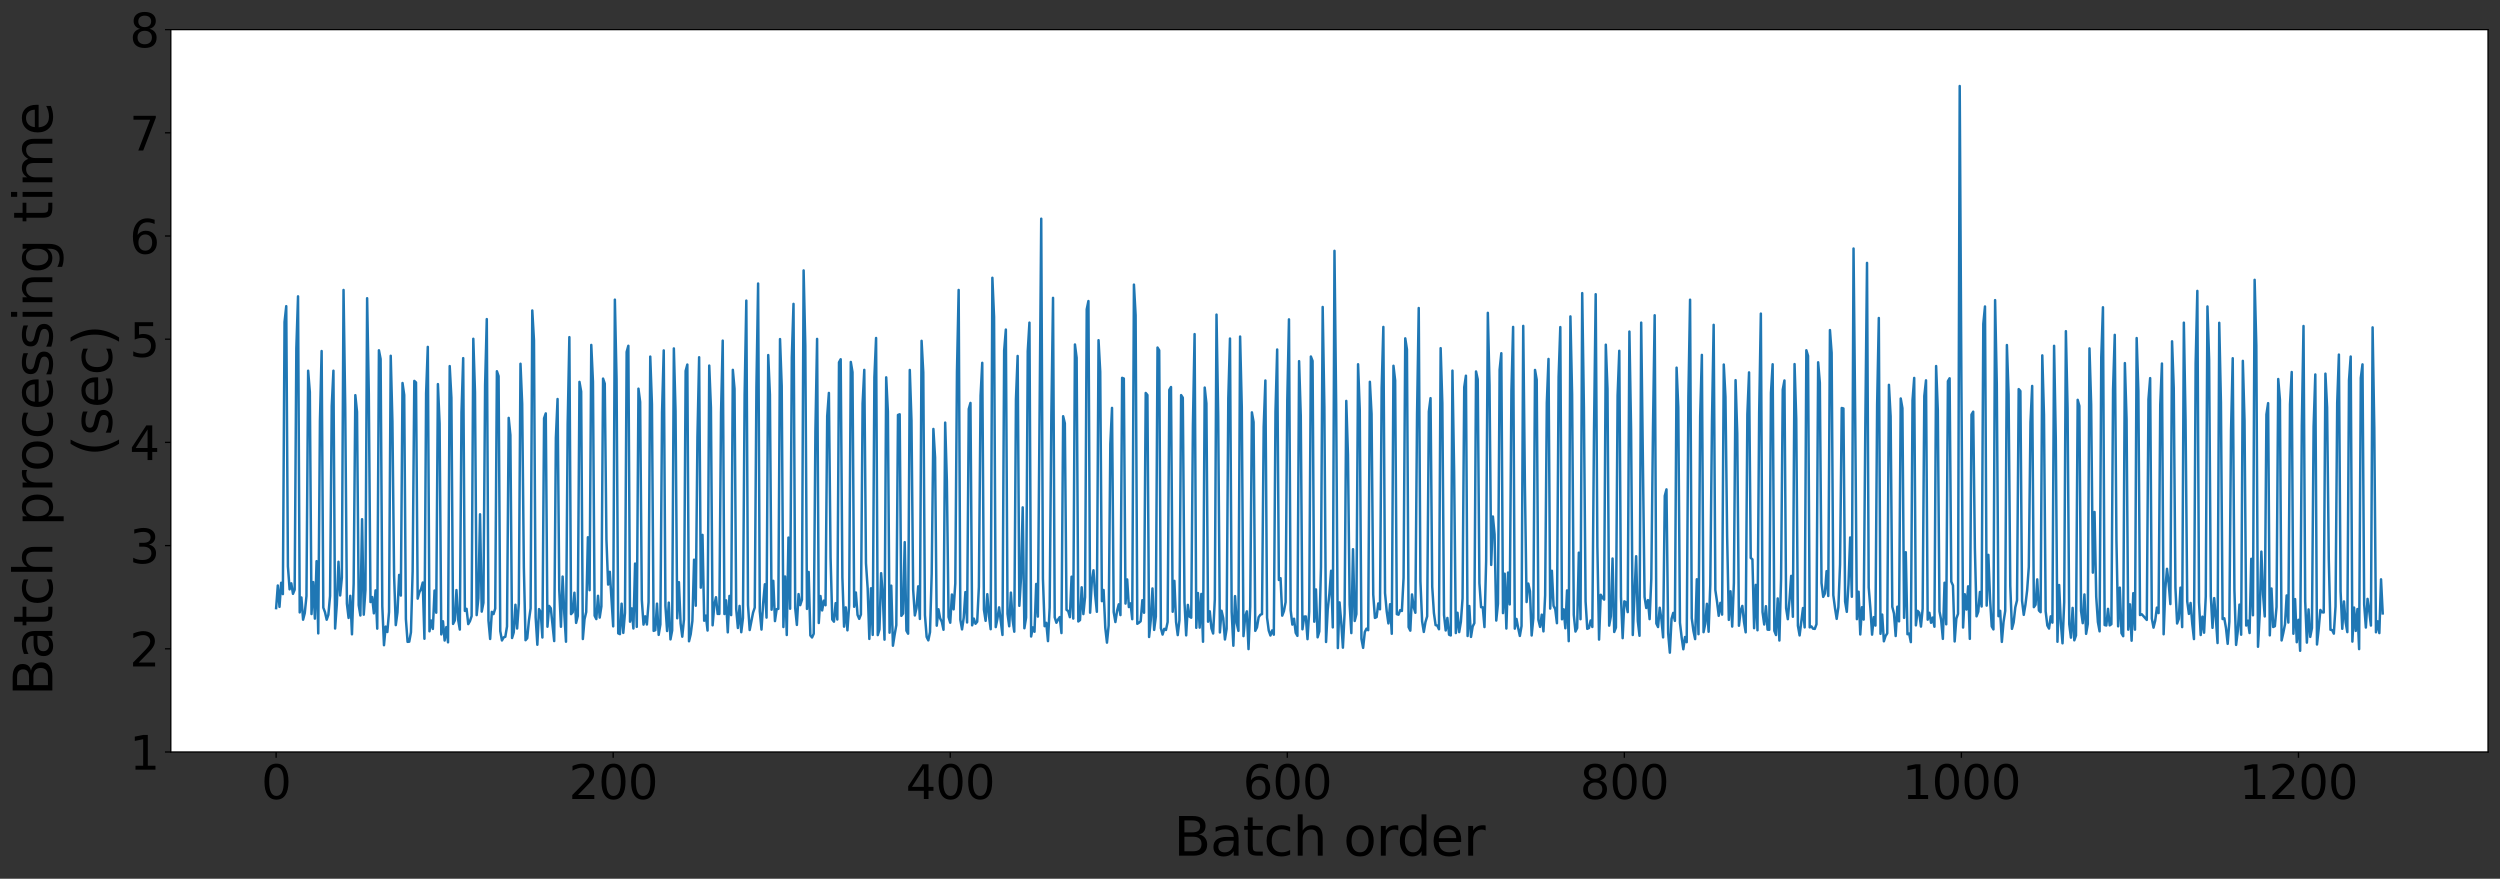 <?xml version="1.0" encoding="utf-8" standalone="no"?>
<!DOCTYPE svg PUBLIC "-//W3C//DTD SVG 1.1//EN"
  "http://www.w3.org/Graphics/SVG/1.1/DTD/svg11.dtd">
<svg height="528.987pt" version="1.1" viewBox="0 0 1505.018 528.987" width="1505.018pt" xmlns="http://www.w3.org/2000/svg" xmlns:xlink="http://www.w3.org/1999/xlink">
 <rect x="0" y="0" width="1505.018" height="528.987" fill="#333333" stroke="none"/>
 <defs>
  <style type="text/css">*{stroke-linecap:butt;stroke-linejoin:round;}</style>
 </defs>
 <g id="figure_1">
  <g id="patch_1">
   <path d="M -0 528.987 
L 1505.018 528.987 
L 1505.018 0 
L -0 0 
z
" style="fill:none;"/>
  </g>
  <g id="axes_1">
   <g id="patch_2">
    <path d="M 102.818 452.718 
L 1497.818 452.718 
L 1497.818 17.838 
L 102.818 17.838 
z
" style="fill:#ffffff;"/>
   </g>
   <g id="matplotlib.axis_1">
    <g id="xtick_1">
     <g id="line2d_1">
      <defs>
       <path d="M 0 0 
L 0 3.5 
" id="mc33b48ecbc" style="stroke:#000000;stroke-width:0.8;"/>
      </defs>
      <g>
       <use style="stroke:#000000;stroke-width:0.8;" x="166.227" xlink:href="#mc33b48ecbc" y="452.718"/>
      </g>
     </g>
     <g id="text_1">
      <!-- 0 -->
      <g transform="translate(157.32 480.993)scale(0.28 -0.28)">
       <defs>
        <path d="M 2034 4250 
Q 1547 4250 1301 3770 
Q 1056 3291 1056 2328 
Q 1056 1369 1301 889 
Q 1547 409 2034 409 
Q 2525 409 2770 889 
Q 3016 1369 3016 2328 
Q 3016 3291 2770 3770 
Q 2525 4250 2034 4250 
z
M 2034 4750 
Q 2819 4750 3233 4129 
Q 3647 3509 3647 2328 
Q 3647 1150 3233 529 
Q 2819 -91 2034 -91 
Q 1250 -91 836 529 
Q 422 1150 422 2328 
Q 422 3509 836 4129 
Q 1250 4750 2034 4750 
z
" id="DejaVuSans-30" transform="scale(0.016)"/>
       </defs>
       <use xlink:href="#DejaVuSans-30"/>
      </g>
     </g>
    </g>
    <g id="xtick_2">
     <g id="line2d_2">
      <g>
       <use style="stroke:#000000;stroke-width:0.8;" x="369.136" xlink:href="#mc33b48ecbc" y="452.718"/>
      </g>
     </g>
     <g id="text_2">
      <!-- 200 -->
      <g transform="translate(342.414 480.993)scale(0.28 -0.28)">
       <defs>
        <path d="M 1228 531 
L 3431 531 
L 3431 0 
L 469 0 
L 469 531 
Q 828 903 1448 1529 
Q 2069 2156 2228 2338 
Q 2531 2678 2651 2914 
Q 2772 3150 2772 3378 
Q 2772 3750 2511 3984 
Q 2250 4219 1831 4219 
Q 1534 4219 1204 4116 
Q 875 4013 500 3803 
L 500 4441 
Q 881 4594 1212 4672 
Q 1544 4750 1819 4750 
Q 2544 4750 2975 4387 
Q 3406 4025 3406 3419 
Q 3406 3131 3298 2873 
Q 3191 2616 2906 2266 
Q 2828 2175 2409 1742 
Q 1991 1309 1228 531 
z
" id="DejaVuSans-32" transform="scale(0.016)"/>
       </defs>
       <use xlink:href="#DejaVuSans-32"/>
       <use x="63.623" xlink:href="#DejaVuSans-30"/>
       <use x="127.246" xlink:href="#DejaVuSans-30"/>
      </g>
     </g>
    </g>
    <g id="xtick_3">
     <g id="line2d_3">
      <g>
       <use style="stroke:#000000;stroke-width:0.8;" x="572.045" xlink:href="#mc33b48ecbc" y="452.718"/>
      </g>
     </g>
     <g id="text_3">
      <!-- 400 -->
      <g transform="translate(545.323 480.993)scale(0.28 -0.28)">
       <defs>
        <path d="M 2419 4116 
L 825 1625 
L 2419 1625 
L 2419 4116 
z
M 2253 4666 
L 3047 4666 
L 3047 1625 
L 3713 1625 
L 3713 1100 
L 3047 1100 
L 3047 0 
L 2419 0 
L 2419 1100 
L 313 1100 
L 313 1709 
L 2253 4666 
z
" id="DejaVuSans-34" transform="scale(0.016)"/>
       </defs>
       <use xlink:href="#DejaVuSans-34"/>
       <use x="63.623" xlink:href="#DejaVuSans-30"/>
       <use x="127.246" xlink:href="#DejaVuSans-30"/>
      </g>
     </g>
    </g>
    <g id="xtick_4">
     <g id="line2d_4">
      <g>
       <use style="stroke:#000000;stroke-width:0.8;" x="774.954" xlink:href="#mc33b48ecbc" y="452.718"/>
      </g>
     </g>
     <g id="text_4">
      <!-- 600 -->
      <g transform="translate(748.232 480.993)scale(0.28 -0.28)">
       <defs>
        <path d="M 2113 2584 
Q 1688 2584 1439 2293 
Q 1191 2003 1191 1497 
Q 1191 994 1439 701 
Q 1688 409 2113 409 
Q 2538 409 2786 701 
Q 3034 994 3034 1497 
Q 3034 2003 2786 2293 
Q 2538 2584 2113 2584 
z
M 3366 4563 
L 3366 3988 
Q 3128 4100 2886 4159 
Q 2644 4219 2406 4219 
Q 1781 4219 1451 3797 
Q 1122 3375 1075 2522 
Q 1259 2794 1537 2939 
Q 1816 3084 2150 3084 
Q 2853 3084 3261 2657 
Q 3669 2231 3669 1497 
Q 3669 778 3244 343 
Q 2819 -91 2113 -91 
Q 1303 -91 875 529 
Q 447 1150 447 2328 
Q 447 3434 972 4092 
Q 1497 4750 2381 4750 
Q 2619 4750 2861 4703 
Q 3103 4656 3366 4563 
z
" id="DejaVuSans-36" transform="scale(0.016)"/>
       </defs>
       <use xlink:href="#DejaVuSans-36"/>
       <use x="63.623" xlink:href="#DejaVuSans-30"/>
       <use x="127.246" xlink:href="#DejaVuSans-30"/>
      </g>
     </g>
    </g>
    <g id="xtick_5">
     <g id="line2d_5">
      <g>
       <use style="stroke:#000000;stroke-width:0.8;" x="977.863" xlink:href="#mc33b48ecbc" y="452.718"/>
      </g>
     </g>
     <g id="text_5">
      <!-- 800 -->
      <g transform="translate(951.141 480.993)scale(0.28 -0.28)">
       <defs>
        <path d="M 2034 2216 
Q 1584 2216 1326 1975 
Q 1069 1734 1069 1313 
Q 1069 891 1326 650 
Q 1584 409 2034 409 
Q 2484 409 2743 651 
Q 3003 894 3003 1313 
Q 3003 1734 2745 1975 
Q 2488 2216 2034 2216 
z
M 1403 2484 
Q 997 2584 770 2862 
Q 544 3141 544 3541 
Q 544 4100 942 4425 
Q 1341 4750 2034 4750 
Q 2731 4750 3128 4425 
Q 3525 4100 3525 3541 
Q 3525 3141 3298 2862 
Q 3072 2584 2669 2484 
Q 3125 2378 3379 2068 
Q 3634 1759 3634 1313 
Q 3634 634 3220 271 
Q 2806 -91 2034 -91 
Q 1263 -91 848 271 
Q 434 634 434 1313 
Q 434 1759 690 2068 
Q 947 2378 1403 2484 
z
M 1172 3481 
Q 1172 3119 1398 2916 
Q 1625 2713 2034 2713 
Q 2441 2713 2670 2916 
Q 2900 3119 2900 3481 
Q 2900 3844 2670 4047 
Q 2441 4250 2034 4250 
Q 1625 4250 1398 4047 
Q 1172 3844 1172 3481 
z
" id="DejaVuSans-38" transform="scale(0.016)"/>
       </defs>
       <use xlink:href="#DejaVuSans-38"/>
       <use x="63.623" xlink:href="#DejaVuSans-30"/>
       <use x="127.246" xlink:href="#DejaVuSans-30"/>
      </g>
     </g>
    </g>
    <g id="xtick_6">
     <g id="line2d_6">
      <g>
       <use style="stroke:#000000;stroke-width:0.8;" x="1180.773" xlink:href="#mc33b48ecbc" y="452.718"/>
      </g>
     </g>
     <g id="text_6">
      <!-- 1000 -->
      <g transform="translate(1145.143 480.993)scale(0.28 -0.28)">
       <defs>
        <path d="M 794 531 
L 1825 531 
L 1825 4091 
L 703 3866 
L 703 4441 
L 1819 4666 
L 2450 4666 
L 2450 531 
L 3481 531 
L 3481 0 
L 794 0 
L 794 531 
z
" id="DejaVuSans-31" transform="scale(0.016)"/>
       </defs>
       <use xlink:href="#DejaVuSans-31"/>
       <use x="63.623" xlink:href="#DejaVuSans-30"/>
       <use x="127.246" xlink:href="#DejaVuSans-30"/>
       <use x="190.869" xlink:href="#DejaVuSans-30"/>
      </g>
     </g>
    </g>
    <g id="xtick_7">
     <g id="line2d_7">
      <g>
       <use style="stroke:#000000;stroke-width:0.8;" x="1383.682" xlink:href="#mc33b48ecbc" y="452.718"/>
      </g>
     </g>
     <g id="text_7">
      <!-- 1200 -->
      <g transform="translate(1348.052 480.993)scale(0.28 -0.28)">
       <use xlink:href="#DejaVuSans-31"/>
       <use x="63.623" xlink:href="#DejaVuSans-32"/>
       <use x="127.246" xlink:href="#DejaVuSans-30"/>
       <use x="190.869" xlink:href="#DejaVuSans-30"/>
      </g>
     </g>
    </g>
    <g id="text_8">
     <!-- Batch order -->
     <g transform="translate(706.573 515.132)scale(0.32 -0.32)">
      <defs>
       <path d="M 1259 2228 
L 1259 519 
L 2272 519 
Q 2781 519 3026 730 
Q 3272 941 3272 1375 
Q 3272 1813 3026 2020 
Q 2781 2228 2272 2228 
L 1259 2228 
z
M 1259 4147 
L 1259 2741 
L 2194 2741 
Q 2656 2741 2882 2914 
Q 3109 3088 3109 3444 
Q 3109 3797 2882 3972 
Q 2656 4147 2194 4147 
L 1259 4147 
z
M 628 4666 
L 2241 4666 
Q 2963 4666 3353 4366 
Q 3744 4066 3744 3513 
Q 3744 3084 3544 2831 
Q 3344 2578 2956 2516 
Q 3422 2416 3680 2098 
Q 3938 1781 3938 1306 
Q 3938 681 3513 340 
Q 3088 0 2303 0 
L 628 0 
L 628 4666 
z
" id="DejaVuSans-42" transform="scale(0.016)"/>
       <path d="M 2194 1759 
Q 1497 1759 1228 1600 
Q 959 1441 959 1056 
Q 959 750 1161 570 
Q 1363 391 1709 391 
Q 2188 391 2477 730 
Q 2766 1069 2766 1631 
L 2766 1759 
L 2194 1759 
z
M 3341 1997 
L 3341 0 
L 2766 0 
L 2766 531 
Q 2569 213 2275 61 
Q 1981 -91 1556 -91 
Q 1019 -91 701 211 
Q 384 513 384 1019 
Q 384 1609 779 1909 
Q 1175 2209 1959 2209 
L 2766 2209 
L 2766 2266 
Q 2766 2663 2505 2880 
Q 2244 3097 1772 3097 
Q 1472 3097 1187 3025 
Q 903 2953 641 2809 
L 641 3341 
Q 956 3463 1253 3523 
Q 1550 3584 1831 3584 
Q 2591 3584 2966 3190 
Q 3341 2797 3341 1997 
z
" id="DejaVuSans-61" transform="scale(0.016)"/>
       <path d="M 1172 4494 
L 1172 3500 
L 2356 3500 
L 2356 3053 
L 1172 3053 
L 1172 1153 
Q 1172 725 1289 603 
Q 1406 481 1766 481 
L 2356 481 
L 2356 0 
L 1766 0 
Q 1100 0 847 248 
Q 594 497 594 1153 
L 594 3053 
L 172 3053 
L 172 3500 
L 594 3500 
L 594 4494 
L 1172 4494 
z
" id="DejaVuSans-74" transform="scale(0.016)"/>
       <path d="M 3122 3366 
L 3122 2828 
Q 2878 2963 2633 3030 
Q 2388 3097 2138 3097 
Q 1578 3097 1268 2742 
Q 959 2388 959 1747 
Q 959 1106 1268 751 
Q 1578 397 2138 397 
Q 2388 397 2633 464 
Q 2878 531 3122 666 
L 3122 134 
Q 2881 22 2623 -34 
Q 2366 -91 2075 -91 
Q 1284 -91 818 406 
Q 353 903 353 1747 
Q 353 2603 823 3093 
Q 1294 3584 2113 3584 
Q 2378 3584 2631 3529 
Q 2884 3475 3122 3366 
z
" id="DejaVuSans-63" transform="scale(0.016)"/>
       <path d="M 3513 2113 
L 3513 0 
L 2938 0 
L 2938 2094 
Q 2938 2591 2744 2837 
Q 2550 3084 2163 3084 
Q 1697 3084 1428 2787 
Q 1159 2491 1159 1978 
L 1159 0 
L 581 0 
L 581 4863 
L 1159 4863 
L 1159 2956 
Q 1366 3272 1645 3428 
Q 1925 3584 2291 3584 
Q 2894 3584 3203 3211 
Q 3513 2838 3513 2113 
z
" id="DejaVuSans-68" transform="scale(0.016)"/>
       <path id="DejaVuSans-20" transform="scale(0.016)"/>
       <path d="M 1959 3097 
Q 1497 3097 1228 2736 
Q 959 2375 959 1747 
Q 959 1119 1226 758 
Q 1494 397 1959 397 
Q 2419 397 2687 759 
Q 2956 1122 2956 1747 
Q 2956 2369 2687 2733 
Q 2419 3097 1959 3097 
z
M 1959 3584 
Q 2709 3584 3137 3096 
Q 3566 2609 3566 1747 
Q 3566 888 3137 398 
Q 2709 -91 1959 -91 
Q 1206 -91 779 398 
Q 353 888 353 1747 
Q 353 2609 779 3096 
Q 1206 3584 1959 3584 
z
" id="DejaVuSans-6f" transform="scale(0.016)"/>
       <path d="M 2631 2963 
Q 2534 3019 2420 3045 
Q 2306 3072 2169 3072 
Q 1681 3072 1420 2755 
Q 1159 2438 1159 1844 
L 1159 0 
L 581 0 
L 581 3500 
L 1159 3500 
L 1159 2956 
Q 1341 3275 1631 3429 
Q 1922 3584 2338 3584 
Q 2397 3584 2469 3576 
Q 2541 3569 2628 3553 
L 2631 2963 
z
" id="DejaVuSans-72" transform="scale(0.016)"/>
       <path d="M 2906 2969 
L 2906 4863 
L 3481 4863 
L 3481 0 
L 2906 0 
L 2906 525 
Q 2725 213 2448 61 
Q 2172 -91 1784 -91 
Q 1150 -91 751 415 
Q 353 922 353 1747 
Q 353 2572 751 3078 
Q 1150 3584 1784 3584 
Q 2172 3584 2448 3432 
Q 2725 3281 2906 2969 
z
M 947 1747 
Q 947 1113 1208 752 
Q 1469 391 1925 391 
Q 2381 391 2643 752 
Q 2906 1113 2906 1747 
Q 2906 2381 2643 2742 
Q 2381 3103 1925 3103 
Q 1469 3103 1208 2742 
Q 947 2381 947 1747 
z
" id="DejaVuSans-64" transform="scale(0.016)"/>
       <path d="M 3597 1894 
L 3597 1613 
L 953 1613 
Q 991 1019 1311 708 
Q 1631 397 2203 397 
Q 2534 397 2845 478 
Q 3156 559 3463 722 
L 3463 178 
Q 3153 47 2828 -22 
Q 2503 -91 2169 -91 
Q 1331 -91 842 396 
Q 353 884 353 1716 
Q 353 2575 817 3079 
Q 1281 3584 2069 3584 
Q 2775 3584 3186 3129 
Q 3597 2675 3597 1894 
z
M 3022 2063 
Q 3016 2534 2758 2815 
Q 2500 3097 2075 3097 
Q 1594 3097 1305 2825 
Q 1016 2553 972 2059 
L 3022 2063 
z
" id="DejaVuSans-65" transform="scale(0.016)"/>
      </defs>
      <use xlink:href="#DejaVuSans-42"/>
      <use x="68.604" xlink:href="#DejaVuSans-61"/>
      <use x="129.883" xlink:href="#DejaVuSans-74"/>
      <use x="169.092" xlink:href="#DejaVuSans-63"/>
      <use x="224.072" xlink:href="#DejaVuSans-68"/>
      <use x="287.451" xlink:href="#DejaVuSans-20"/>
      <use x="319.238" xlink:href="#DejaVuSans-6f"/>
      <use x="380.42" xlink:href="#DejaVuSans-72"/>
      <use x="419.783" xlink:href="#DejaVuSans-64"/>
      <use x="483.26" xlink:href="#DejaVuSans-65"/>
      <use x="544.783" xlink:href="#DejaVuSans-72"/>
     </g>
    </g>
   </g>
   <g id="matplotlib.axis_2">
    <g id="ytick_1">
     <g id="line2d_8">
      <defs>
       <path d="M 0 0 
L -3.5 0 
" id="me5a1f3af57" style="stroke:#000000;stroke-width:0.8;"/>
      </defs>
      <g>
       <use style="stroke:#000000;stroke-width:0.8;" x="102.818" xlink:href="#me5a1f3af57" y="452.718"/>
      </g>
     </g>
     <g id="text_9">
      <!-- 1 -->
      <g transform="translate(78.003 463.356)scale(0.28 -0.28)">
       <use xlink:href="#DejaVuSans-31"/>
      </g>
     </g>
    </g>
    <g id="ytick_2">
     <g id="line2d_9">
      <g>
       <use style="stroke:#000000;stroke-width:0.8;" x="102.818" xlink:href="#me5a1f3af57" y="390.592"/>
      </g>
     </g>
     <g id="text_10">
      <!-- 2 -->
      <g transform="translate(78.003 401.23)scale(0.28 -0.28)">
       <use xlink:href="#DejaVuSans-32"/>
      </g>
     </g>
    </g>
    <g id="ytick_3">
     <g id="line2d_10">
      <g>
       <use style="stroke:#000000;stroke-width:0.8;" x="102.818" xlink:href="#me5a1f3af57" y="328.466"/>
      </g>
     </g>
     <g id="text_11">
      <!-- 3 -->
      <g transform="translate(78.003 339.104)scale(0.28 -0.28)">
       <defs>
        <path d="M 2597 2516 
Q 3050 2419 3304 2112 
Q 3559 1806 3559 1356 
Q 3559 666 3084 287 
Q 2609 -91 1734 -91 
Q 1441 -91 1130 -33 
Q 819 25 488 141 
L 488 750 
Q 750 597 1062 519 
Q 1375 441 1716 441 
Q 2309 441 2620 675 
Q 2931 909 2931 1356 
Q 2931 1769 2642 2001 
Q 2353 2234 1838 2234 
L 1294 2234 
L 1294 2753 
L 1863 2753 
Q 2328 2753 2575 2939 
Q 2822 3125 2822 3475 
Q 2822 3834 2567 4026 
Q 2313 4219 1838 4219 
Q 1578 4219 1281 4162 
Q 984 4106 628 3988 
L 628 4550 
Q 988 4650 1302 4700 
Q 1616 4750 1894 4750 
Q 2613 4750 3031 4423 
Q 3450 4097 3450 3541 
Q 3450 3153 3228 2886 
Q 3006 2619 2597 2516 
z
" id="DejaVuSans-33" transform="scale(0.016)"/>
       </defs>
       <use xlink:href="#DejaVuSans-33"/>
      </g>
     </g>
    </g>
    <g id="ytick_4">
     <g id="line2d_11">
      <g>
       <use style="stroke:#000000;stroke-width:0.8;" x="102.818" xlink:href="#me5a1f3af57" y="266.341"/>
      </g>
     </g>
     <g id="text_12">
      <!-- 4 -->
      <g transform="translate(78.003 276.978)scale(0.28 -0.28)">
       <use xlink:href="#DejaVuSans-34"/>
      </g>
     </g>
    </g>
    <g id="ytick_5">
     <g id="line2d_12">
      <g>
       <use style="stroke:#000000;stroke-width:0.8;" x="102.818" xlink:href="#me5a1f3af57" y="204.215"/>
      </g>
     </g>
     <g id="text_13">
      <!-- 5 -->
      <g transform="translate(78.003 214.853)scale(0.28 -0.28)">
       <defs>
        <path d="M 691 4666 
L 3169 4666 
L 3169 4134 
L 1269 4134 
L 1269 2991 
Q 1406 3038 1543 3061 
Q 1681 3084 1819 3084 
Q 2600 3084 3056 2656 
Q 3513 2228 3513 1497 
Q 3513 744 3044 326 
Q 2575 -91 1722 -91 
Q 1428 -91 1123 -41 
Q 819 9 494 109 
L 494 744 
Q 775 591 1075 516 
Q 1375 441 1709 441 
Q 2250 441 2565 725 
Q 2881 1009 2881 1497 
Q 2881 1984 2565 2268 
Q 2250 2553 1709 2553 
Q 1456 2553 1204 2497 
Q 953 2441 691 2322 
L 691 4666 
z
" id="DejaVuSans-35" transform="scale(0.016)"/>
       </defs>
       <use xlink:href="#DejaVuSans-35"/>
      </g>
     </g>
    </g>
    <g id="ytick_6">
     <g id="line2d_13">
      <g>
       <use style="stroke:#000000;stroke-width:0.8;" x="102.818" xlink:href="#me5a1f3af57" y="142.089"/>
      </g>
     </g>
     <g id="text_14">
      <!-- 6 -->
      <g transform="translate(78.003 152.727)scale(0.28 -0.28)">
       <use xlink:href="#DejaVuSans-36"/>
      </g>
     </g>
    </g>
    <g id="ytick_7">
     <g id="line2d_14">
      <g>
       <use style="stroke:#000000;stroke-width:0.8;" x="102.818" xlink:href="#me5a1f3af57" y="79.964"/>
      </g>
     </g>
     <g id="text_15">
      <!-- 7 -->
      <g transform="translate(78.003 90.601)scale(0.28 -0.28)">
       <defs>
        <path d="M 525 4666 
L 3525 4666 
L 3525 4397 
L 1831 0 
L 1172 0 
L 2766 4134 
L 525 4134 
L 525 4666 
z
" id="DejaVuSans-37" transform="scale(0.016)"/>
       </defs>
       <use xlink:href="#DejaVuSans-37"/>
      </g>
     </g>
    </g>
    <g id="ytick_8">
     <g id="line2d_15">
      <g>
       <use style="stroke:#000000;stroke-width:0.8;" x="102.818" xlink:href="#me5a1f3af57" y="17.838"/>
      </g>
     </g>
     <g id="text_16">
      <!-- 8 -->
      <g transform="translate(78.003 28.476)scale(0.28 -0.28)">
       <use xlink:href="#DejaVuSans-38"/>
      </g>
     </g>
    </g>
    <g id="text_17">
     <!-- Batch processing time  -->
     <g transform="translate(31.515 418.893)rotate(-90)scale(0.32 -0.32)">
      <defs>
       <path d="M 1159 525 
L 1159 -1331 
L 581 -1331 
L 581 3500 
L 1159 3500 
L 1159 2969 
Q 1341 3281 1617 3432 
Q 1894 3584 2278 3584 
Q 2916 3584 3314 3078 
Q 3713 2572 3713 1747 
Q 3713 922 3314 415 
Q 2916 -91 2278 -91 
Q 1894 -91 1617 61 
Q 1341 213 1159 525 
z
M 3116 1747 
Q 3116 2381 2855 2742 
Q 2594 3103 2138 3103 
Q 1681 3103 1420 2742 
Q 1159 2381 1159 1747 
Q 1159 1113 1420 752 
Q 1681 391 2138 391 
Q 2594 391 2855 752 
Q 3116 1113 3116 1747 
z
" id="DejaVuSans-70" transform="scale(0.016)"/>
       <path d="M 2834 3397 
L 2834 2853 
Q 2591 2978 2328 3040 
Q 2066 3103 1784 3103 
Q 1356 3103 1142 2972 
Q 928 2841 928 2578 
Q 928 2378 1081 2264 
Q 1234 2150 1697 2047 
L 1894 2003 
Q 2506 1872 2764 1633 
Q 3022 1394 3022 966 
Q 3022 478 2636 193 
Q 2250 -91 1575 -91 
Q 1294 -91 989 -36 
Q 684 19 347 128 
L 347 722 
Q 666 556 975 473 
Q 1284 391 1588 391 
Q 1994 391 2212 530 
Q 2431 669 2431 922 
Q 2431 1156 2273 1281 
Q 2116 1406 1581 1522 
L 1381 1569 
Q 847 1681 609 1914 
Q 372 2147 372 2553 
Q 372 3047 722 3315 
Q 1072 3584 1716 3584 
Q 2034 3584 2315 3537 
Q 2597 3491 2834 3397 
z
" id="DejaVuSans-73" transform="scale(0.016)"/>
       <path d="M 603 3500 
L 1178 3500 
L 1178 0 
L 603 0 
L 603 3500 
z
M 603 4863 
L 1178 4863 
L 1178 4134 
L 603 4134 
L 603 4863 
z
" id="DejaVuSans-69" transform="scale(0.016)"/>
       <path d="M 3513 2113 
L 3513 0 
L 2938 0 
L 2938 2094 
Q 2938 2591 2744 2837 
Q 2550 3084 2163 3084 
Q 1697 3084 1428 2787 
Q 1159 2491 1159 1978 
L 1159 0 
L 581 0 
L 581 3500 
L 1159 3500 
L 1159 2956 
Q 1366 3272 1645 3428 
Q 1925 3584 2291 3584 
Q 2894 3584 3203 3211 
Q 3513 2838 3513 2113 
z
" id="DejaVuSans-6e" transform="scale(0.016)"/>
       <path d="M 2906 1791 
Q 2906 2416 2648 2759 
Q 2391 3103 1925 3103 
Q 1463 3103 1205 2759 
Q 947 2416 947 1791 
Q 947 1169 1205 825 
Q 1463 481 1925 481 
Q 2391 481 2648 825 
Q 2906 1169 2906 1791 
z
M 3481 434 
Q 3481 -459 3084 -895 
Q 2688 -1331 1869 -1331 
Q 1566 -1331 1297 -1286 
Q 1028 -1241 775 -1147 
L 775 -588 
Q 1028 -725 1275 -790 
Q 1522 -856 1778 -856 
Q 2344 -856 2625 -561 
Q 2906 -266 2906 331 
L 2906 616 
Q 2728 306 2450 153 
Q 2172 0 1784 0 
Q 1141 0 747 490 
Q 353 981 353 1791 
Q 353 2603 747 3093 
Q 1141 3584 1784 3584 
Q 2172 3584 2450 3431 
Q 2728 3278 2906 2969 
L 2906 3500 
L 3481 3500 
L 3481 434 
z
" id="DejaVuSans-67" transform="scale(0.016)"/>
       <path d="M 3328 2828 
Q 3544 3216 3844 3400 
Q 4144 3584 4550 3584 
Q 5097 3584 5394 3201 
Q 5691 2819 5691 2113 
L 5691 0 
L 5113 0 
L 5113 2094 
Q 5113 2597 4934 2840 
Q 4756 3084 4391 3084 
Q 3944 3084 3684 2787 
Q 3425 2491 3425 1978 
L 3425 0 
L 2847 0 
L 2847 2094 
Q 2847 2600 2669 2842 
Q 2491 3084 2119 3084 
Q 1678 3084 1418 2786 
Q 1159 2488 1159 1978 
L 1159 0 
L 581 0 
L 581 3500 
L 1159 3500 
L 1159 2956 
Q 1356 3278 1631 3431 
Q 1906 3584 2284 3584 
Q 2666 3584 2933 3390 
Q 3200 3197 3328 2828 
z
" id="DejaVuSans-6d" transform="scale(0.016)"/>
      </defs>
      <use xlink:href="#DejaVuSans-42"/>
      <use x="68.604" xlink:href="#DejaVuSans-61"/>
      <use x="129.883" xlink:href="#DejaVuSans-74"/>
      <use x="169.092" xlink:href="#DejaVuSans-63"/>
      <use x="224.072" xlink:href="#DejaVuSans-68"/>
      <use x="287.451" xlink:href="#DejaVuSans-20"/>
      <use x="319.238" xlink:href="#DejaVuSans-70"/>
      <use x="382.715" xlink:href="#DejaVuSans-72"/>
      <use x="421.578" xlink:href="#DejaVuSans-6f"/>
      <use x="482.76" xlink:href="#DejaVuSans-63"/>
      <use x="537.74" xlink:href="#DejaVuSans-65"/>
      <use x="599.264" xlink:href="#DejaVuSans-73"/>
      <use x="651.363" xlink:href="#DejaVuSans-73"/>
      <use x="703.463" xlink:href="#DejaVuSans-69"/>
      <use x="731.246" xlink:href="#DejaVuSans-6e"/>
      <use x="794.625" xlink:href="#DejaVuSans-67"/>
      <use x="858.102" xlink:href="#DejaVuSans-20"/>
      <use x="889.889" xlink:href="#DejaVuSans-74"/>
      <use x="929.098" xlink:href="#DejaVuSans-69"/>
      <use x="956.881" xlink:href="#DejaVuSans-6d"/>
      <use x="1054.293" xlink:href="#DejaVuSans-65"/>
      <use x="1115.816" xlink:href="#DejaVuSans-20"/>
     </g>
     <!-- (sec) -->
     <g transform="translate(67.348 274.74)rotate(-90)scale(0.32 -0.32)">
      <defs>
       <path d="M 1984 4856 
Q 1566 4138 1362 3434 
Q 1159 2731 1159 2009 
Q 1159 1288 1364 580 
Q 1569 -128 1984 -844 
L 1484 -844 
Q 1016 -109 783 600 
Q 550 1309 550 2009 
Q 550 2706 781 3412 
Q 1013 4119 1484 4856 
L 1984 4856 
z
" id="DejaVuSans-28" transform="scale(0.016)"/>
       <path d="M 513 4856 
L 1013 4856 
Q 1481 4119 1714 3412 
Q 1947 2706 1947 2009 
Q 1947 1309 1714 600 
Q 1481 -109 1013 -844 
L 513 -844 
Q 928 -128 1133 580 
Q 1338 1288 1338 2009 
Q 1338 2731 1133 3434 
Q 928 4138 513 4856 
z
" id="DejaVuSans-29" transform="scale(0.016)"/>
      </defs>
      <use xlink:href="#DejaVuSans-28"/>
      <use x="39.014" xlink:href="#DejaVuSans-73"/>
      <use x="91.113" xlink:href="#DejaVuSans-65"/>
      <use x="152.637" xlink:href="#DejaVuSans-63"/>
      <use x="207.617" xlink:href="#DejaVuSans-29"/>
     </g>
    </g>
   </g>
   <g id="line2d_16">
    <path clip-path="url(#pa57bf95406)" d="M 166.227 366.079 
L 167.242 352.478 
L 168.256 365.337 
L 169.271 350.836 
L 170.285 357.649 
L 171.3 193.863 
L 172.314 184.325 
L 173.329 340.973 
L 174.343 354.78 
L 175.358 351.174 
L 176.373 357.491 
L 177.387 354.992 
L 178.402 209.663 
L 179.416 178.408 
L 180.431 368.658 
L 181.445 359.687 
L 182.46 373.059 
L 183.474 369.088 
L 184.489 358.822 
L 185.503 223.182 
L 186.518 236.008 
L 187.533 369.654 
L 188.547 350.41 
L 189.562 372.418 
L 190.576 337.836 
L 191.591 381.304 
L 192.605 253.409 
L 193.62 211.333 
L 194.634 365.785 
L 195.649 368.558 
L 196.663 373.077 
L 197.678 370.102 
L 198.693 358.756 
L 199.707 244.449 
L 200.722 223.177 
L 201.736 378.369 
L 202.751 364.044 
L 203.765 338.19 
L 204.78 358.465 
L 205.794 347.742 
L 206.809 174.572 
L 207.823 244.983 
L 208.838 363.397 
L 209.853 371.997 
L 210.867 358.696 
L 211.882 381.852 
L 212.896 351.465 
L 213.911 237.903 
L 214.925 247.909 
L 215.94 364.283 
L 216.954 370.523 
L 217.969 312.575 
L 218.983 370.037 
L 219.998 355.161 
L 221.013 179.542 
L 222.027 237.267 
L 223.042 362.429 
L 224.056 359.428 
L 225.071 369.228 
L 226.085 355.421 
L 227.1 378.442 
L 228.114 210.886 
L 229.129 216.137 
L 230.143 364.953 
L 231.158 388.414 
L 232.173 377.228 
L 233.187 380.468 
L 234.202 368.385 
L 235.216 214.185 
L 236.231 253.763 
L 237.245 346.465 
L 238.26 376.316 
L 239.274 368.646 
L 240.289 346.111 
L 241.303 358.54 
L 242.318 230.585 
L 243.333 237.76 
L 244.347 372.691 
L 245.362 386.395 
L 246.376 386.282 
L 247.391 380.614 
L 248.405 344.061 
L 249.42 229.321 
L 250.434 230.247 
L 251.449 360.39 
L 252.463 356.549 
L 253.478 354.708 
L 254.493 350.698 
L 255.507 384.522 
L 256.522 236.776 
L 257.536 208.834 
L 258.551 380.042 
L 259.565 373.55 
L 260.58 378.624 
L 261.594 355.531 
L 262.609 368.844 
L 263.623 231.234 
L 264.638 255.062 
L 265.653 381.915 
L 266.667 374.006 
L 267.682 385.6 
L 268.696 377.522 
L 269.711 386.689 
L 270.725 220.391 
L 271.74 239.444 
L 272.754 375.603 
L 273.769 373.56 
L 274.783 355.235 
L 275.798 372.945 
L 276.813 379.002 
L 277.827 248.181 
L 278.842 215.608 
L 279.856 367.759 
L 280.871 366.516 
L 281.885 375.709 
L 282.9 373.967 
L 283.914 370.915 
L 284.929 203.953 
L 285.943 236.141 
L 286.958 370.301 
L 287.973 360.14 
L 288.987 309.612 
L 290.002 368.194 
L 291.016 362.874 
L 292.031 231.908 
L 293.045 192.107 
L 294.06 373.519 
L 295.074 384.655 
L 296.089 368.345 
L 297.103 369.681 
L 298.118 366.387 
L 299.133 223.494 
L 300.147 226.44 
L 301.162 379.934 
L 302.176 385.554 
L 303.191 383.715 
L 304.205 383.348 
L 305.22 377.143 
L 306.234 251.568 
L 307.249 261.903 
L 308.263 384.082 
L 309.278 380.675 
L 310.293 364.075 
L 311.307 378.368 
L 312.322 363.514 
L 313.336 218.984 
L 314.351 243.175 
L 315.365 341.55 
L 316.38 385.4 
L 317.394 384.19 
L 318.409 373.581 
L 319.423 366.218 
L 320.438 186.914 
L 321.453 204.904 
L 322.467 371.647 
L 323.482 388.137 
L 324.496 366.679 
L 325.511 368.42 
L 326.525 383.778 
L 327.54 251.819 
L 328.554 248.871 
L 329.569 377.282 
L 330.583 364.788 
L 331.598 366.206 
L 333.627 385.92 
L 334.642 263.595 
L 335.656 240.215 
L 336.671 355.055 
L 337.685 377.304 
L 338.7 347.101 
L 339.714 369.519 
L 340.729 386.311 
L 341.743 255.144 
L 342.758 202.971 
L 343.773 369.706 
L 344.787 368.582 
L 345.802 356.832 
L 346.816 374.985 
L 347.831 370.832 
L 348.845 229.897 
L 349.86 235.723 
L 350.874 384.691 
L 351.889 372.775 
L 352.903 368.418 
L 353.918 323.438 
L 354.933 355.301 
L 355.947 207.658 
L 356.962 229.804 
L 357.976 370.646 
L 358.991 372.687 
L 360.005 358.676 
L 361.02 371.784 
L 362.034 365.016 
L 363.049 227.921 
L 364.063 230.931 
L 365.078 324.823 
L 366.093 351.907 
L 367.107 344.233 
L 369.136 377.065 
L 370.151 180.398 
L 371.165 228.192 
L 372.18 381.264 
L 373.194 381.749 
L 374.209 363.423 
L 375.223 380.998 
L 376.238 368.982 
L 377.253 211.865 
L 378.267 208.169 
L 379.282 374.258 
L 380.296 366.248 
L 381.311 378.338 
L 382.325 339.282 
L 383.34 377.369 
L 384.354 233.984 
L 385.369 241.988 
L 386.383 361.172 
L 387.398 376.02 
L 388.413 371.039 
L 389.427 375.944 
L 390.442 362.473 
L 391.456 214.672 
L 392.471 243.468 
L 393.485 379.779 
L 394.5 379.355 
L 395.514 363.4 
L 396.529 382.193 
L 397.543 375.886 
L 398.558 248.285 
L 399.573 210.96 
L 400.587 364.789 
L 401.602 379.876 
L 402.616 362.79 
L 403.631 384.913 
L 404.645 379.527 
L 405.66 209.771 
L 406.674 247.413 
L 407.689 372.201 
L 408.703 350.466 
L 409.718 375.283 
L 410.733 383.284 
L 411.747 372.953 
L 412.762 223.285 
L 413.776 219.471 
L 414.791 386.05 
L 415.805 381.813 
L 416.82 373.805 
L 417.834 336.944 
L 418.849 364.642 
L 419.863 263.059 
L 420.878 215.076 
L 421.893 353.766 
L 422.907 322.012 
L 423.922 373.673 
L 424.936 370.598 
L 425.951 379.58 
L 426.965 220.086 
L 427.98 245.508 
L 428.994 376.441 
L 430.009 364.336 
L 431.023 359.535 
L 432.038 369.579 
L 433.053 369.585 
L 434.067 248.402 
L 435.082 205.061 
L 436.096 369.644 
L 437.111 361.418 
L 438.125 380.671 
L 439.14 358.755 
L 440.154 370.297 
L 441.169 222.657 
L 442.183 234.061 
L 443.198 366.637 
L 444.213 378.045 
L 445.227 364.769 
L 446.242 380.597 
L 447.256 372.074 
L 448.271 237.561 
L 449.285 180.976 
L 450.3 364.218 
L 451.314 379.275 
L 453.343 368.837 
L 454.358 365.769 
L 455.373 232.969 
L 456.387 170.69 
L 457.402 367.934 
L 458.416 378.998 
L 459.431 363.094 
L 460.445 351.737 
L 461.46 371.795 
L 462.474 213.75 
L 463.489 237.672 
L 464.503 367.046 
L 465.518 349.672 
L 466.533 373.895 
L 467.547 366.721 
L 468.562 366.54 
L 469.576 204.132 
L 470.591 232.396 
L 471.605 377.47 
L 472.62 347.054 
L 473.634 382.274 
L 474.649 323.638 
L 475.663 366.455 
L 476.678 215.198 
L 477.693 182.942 
L 478.707 366.025 
L 479.722 376.202 
L 480.736 357.647 
L 481.751 364.296 
L 482.765 361.073 
L 483.78 162.811 
L 484.794 208.169 
L 485.809 366.563 
L 486.823 344.312 
L 487.838 382.514 
L 488.853 383.76 
L 489.867 381.508 
L 490.882 259.575 
L 491.896 204.026 
L 492.911 375.048 
L 493.925 358.826 
L 494.94 367.481 
L 495.954 361.582 
L 496.969 364.361 
L 497.983 250.493 
L 498.998 236.549 
L 500.013 335.762 
L 501.027 372.931 
L 502.042 374.249 
L 503.056 363.099 
L 504.071 372.938 
L 505.085 218.143 
L 506.1 216.285 
L 507.114 347.617 
L 508.129 377.246 
L 509.143 365.647 
L 510.158 379.461 
L 511.173 364.727 
L 512.187 217.904 
L 513.202 224.021 
L 514.216 365.283 
L 515.231 356.688 
L 516.245 370.166 
L 517.26 372.546 
L 518.274 369.924 
L 519.289 242.958 
L 520.303 222.673 
L 521.318 339.042 
L 522.333 354.157 
L 523.347 384.626 
L 524.362 354.14 
L 525.376 382.206 
L 526.391 227.064 
L 527.405 203.478 
L 528.42 382.333 
L 529.434 378.961 
L 530.449 345.073 
L 531.463 358.701 
L 532.478 385.069 
L 533.493 227.17 
L 534.507 247.84 
L 535.522 380.87 
L 536.536 352.575 
L 537.551 388.721 
L 538.565 382.149 
L 539.58 376.322 
L 540.594 249.813 
L 541.609 249.411 
L 542.623 370.735 
L 543.638 369.371 
L 544.653 326.37 
L 545.667 379.664 
L 546.682 381.482 
L 547.696 222.727 
L 548.711 253.15 
L 549.725 354.938 
L 550.74 370.502 
L 551.754 365.981 
L 552.769 352.979 
L 553.783 372.604 
L 554.798 205.187 
L 555.813 224.181 
L 556.827 370.315 
L 557.842 383.422 
L 558.856 385.5 
L 559.871 380.531 
L 560.885 345.402 
L 561.9 258.241 
L 562.914 275.362 
L 563.929 376.651 
L 564.943 366.79 
L 565.958 372.234 
L 566.973 374.265 
L 567.987 379.116 
L 569.002 254.417 
L 570.016 289.588 
L 571.031 371.45 
L 572.045 374.874 
L 573.06 357.9 
L 574.074 366.83 
L 575.089 351.169 
L 576.103 223.718 
L 577.118 174.566 
L 578.133 373.085 
L 579.147 378.896 
L 580.162 371.866 
L 581.176 356.444 
L 582.191 374.728 
L 583.205 246.229 
L 584.22 242.571 
L 585.234 376.449 
L 586.249 372.399 
L 587.263 375.501 
L 588.278 374.303 
L 589.293 353.298 
L 590.307 238.226 
L 591.322 218.429 
L 592.336 367.04 
L 593.351 373.739 
L 594.365 357.706 
L 595.38 370.908 
L 596.394 378.784 
L 597.409 167.229 
L 598.423 190.746 
L 599.438 377.517 
L 600.453 372.416 
L 601.467 365.637 
L 603.496 382.229 
L 604.511 211.078 
L 605.525 198.414 
L 606.54 369.54 
L 607.554 377.022 
L 608.569 356.754 
L 609.583 373.002 
L 610.598 380.279 
L 611.613 240.241 
L 612.627 214.296 
L 613.642 364.702 
L 614.656 347.907 
L 615.671 305.448 
L 616.685 378.213 
L 617.7 371.827 
L 618.714 211.421 
L 619.729 194.227 
L 620.743 383.171 
L 621.758 377.685 
L 622.773 380.316 
L 623.787 351.541 
L 624.802 371.192 
L 626.831 131.667 
L 627.845 348.295 
L 628.86 376.958 
L 629.874 374.95 
L 630.889 385.952 
L 631.903 365.857 
L 632.918 250.252 
L 633.933 179.318 
L 634.947 371.595 
L 635.962 374.904 
L 636.976 372.922 
L 637.991 371.484 
L 639.005 381.109 
L 640.02 250.576 
L 641.034 254.817 
L 642.049 367.098 
L 643.063 367.877 
L 644.078 371.541 
L 645.093 347.182 
L 646.107 372.388 
L 647.122 207.395 
L 648.136 215.404 
L 649.151 374.123 
L 650.165 373.283 
L 651.18 353.559 
L 652.194 369.672 
L 653.209 359.462 
L 654.223 186.189 
L 655.238 181.235 
L 656.253 368.835 
L 657.267 350.271 
L 658.282 343.313 
L 659.296 358.037 
L 660.311 368.295 
L 661.325 204.806 
L 662.34 223.758 
L 663.354 361.9 
L 664.369 355.186 
L 665.383 377.896 
L 666.398 386.87 
L 667.413 376.561 
L 668.427 267.274 
L 669.442 245.563 
L 670.456 368.473 
L 671.471 374.468 
L 672.485 367.735 
L 673.5 363.807 
L 674.514 370.286 
L 675.529 227.469 
L 676.543 227.876 
L 677.558 363.351 
L 678.573 348.834 
L 679.587 365.444 
L 680.602 363.236 
L 681.616 372.75 
L 682.631 171.354 
L 683.645 189.769 
L 684.66 375.536 
L 685.674 374.859 
L 686.689 374 
L 687.703 361.322 
L 688.718 368.88 
L 689.733 236.579 
L 690.747 237.784 
L 691.762 383.473 
L 692.776 373.205 
L 693.791 354.257 
L 694.805 379.211 
L 695.82 371.167 
L 696.834 209.236 
L 697.849 210.907 
L 698.863 378.156 
L 699.878 382.013 
L 700.893 378.568 
L 701.907 379.253 
L 702.922 374.481 
L 703.936 234.703 
L 704.951 233 
L 705.965 368.277 
L 706.98 349.694 
L 707.994 374.456 
L 709.009 382.334 
L 710.023 373.424 
L 711.038 237.86 
L 712.053 239.418 
L 713.067 362.399 
L 714.082 382.487 
L 715.096 364.155 
L 716.111 371.175 
L 717.125 371.864 
L 718.14 255.997 
L 719.154 201.143 
L 720.169 377.943 
L 721.183 357.023 
L 722.198 377.824 
L 723.213 357.566 
L 724.227 386.329 
L 725.242 233.327 
L 726.256 242.832 
L 727.271 374.267 
L 728.285 368.015 
L 729.3 378.294 
L 730.314 381.367 
L 731.329 360.888 
L 732.343 189.402 
L 733.358 250.294 
L 734.373 380.73 
L 735.387 367.683 
L 736.402 372.185 
L 737.416 384.966 
L 738.431 378.582 
L 739.445 239.738 
L 740.46 203.813 
L 741.474 368.385 
L 742.489 388.729 
L 743.503 358.864 
L 744.518 375.116 
L 745.533 379.779 
L 746.547 202.61 
L 747.562 245.261 
L 748.576 382.94 
L 749.591 371.416 
L 750.605 368.033 
L 751.62 390.758 
L 752.634 365.249 
L 753.649 248.254 
L 754.663 254.073 
L 755.678 379.778 
L 756.693 377.718 
L 757.707 371.6 
L 758.722 370.098 
L 759.736 369.693 
L 760.751 256.976 
L 761.765 229.064 
L 762.78 371.86 
L 763.794 379.606 
L 764.809 382.57 
L 765.823 379.523 
L 766.838 382.086 
L 767.853 247.825 
L 768.867 210.416 
L 769.882 349.133 
L 770.896 348.089 
L 771.911 370.624 
L 772.925 367.937 
L 773.94 362.504 
L 774.954 240.957 
L 775.969 192.266 
L 776.983 367.346 
L 777.998 376.007 
L 779.013 372.482 
L 780.027 380.972 
L 781.042 382.785 
L 782.056 217.428 
L 783.071 250.399 
L 784.085 378.834 
L 785.1 371.222 
L 786.114 371.105 
L 787.129 384.774 
L 788.143 368.175 
L 789.158 214.631 
L 790.173 217.287 
L 791.187 374.267 
L 792.202 354.837 
L 793.216 383.661 
L 794.231 380.127 
L 795.245 341.45 
L 796.26 184.812 
L 797.274 245.115 
L 798.289 386.473 
L 799.303 366.824 
L 800.318 357.325 
L 801.333 343.615 
L 802.347 377.684 
L 803.362 151.009 
L 804.376 243.954 
L 805.391 390.131 
L 806.405 362.648 
L 807.42 374.4 
L 808.434 389.895 
L 809.449 369.382 
L 810.463 241.363 
L 811.478 273.864 
L 812.493 363.94 
L 813.507 381.121 
L 814.522 330.627 
L 815.536 373.822 
L 816.551 369.668 
L 817.565 219.291 
L 818.58 246.65 
L 819.594 384.572 
L 820.609 390.007 
L 821.623 380.49 
L 822.638 378.462 
L 823.653 379.371 
L 824.667 229.849 
L 825.682 249.143 
L 826.696 357.94 
L 827.711 371.987 
L 828.725 371.475 
L 829.74 363.273 
L 830.754 366.802 
L 831.769 233.628 
L 832.783 196.824 
L 833.798 357.021 
L 834.813 368.134 
L 835.827 375.292 
L 836.842 363.742 
L 837.856 381.53 
L 838.871 220.206 
L 839.885 229.021 
L 840.9 369.72 
L 841.914 370.047 
L 842.929 367.305 
L 843.943 367.799 
L 844.958 347.949 
L 845.973 203.694 
L 846.987 210.34 
L 848.002 377.553 
L 849.016 379.658 
L 850.031 357.866 
L 851.045 365.469 
L 852.06 368.884 
L 853.074 249.426 
L 854.089 185.434 
L 855.103 349.907 
L 856.118 374.013 
L 857.133 380.431 
L 858.147 374.43 
L 859.162 371.04 
L 860.176 247.766 
L 861.191 239.701 
L 862.205 353.223 
L 863.22 369.01 
L 864.234 376.31 
L 865.249 376.598 
L 866.263 378.803 
L 867.278 209.601 
L 868.293 242.827 
L 869.307 370.255 
L 870.322 379.541 
L 871.336 372.018 
L 872.351 382.087 
L 873.365 382.546 
L 874.38 223.119 
L 875.394 283.924 
L 876.409 381.107 
L 877.423 368.888 
L 878.438 380.524 
L 879.453 374.353 
L 880.467 360.307 
L 881.482 233.09 
L 882.496 226.181 
L 883.511 382.871 
L 884.525 364.838 
L 885.54 383.419 
L 886.554 377.174 
L 887.569 375.134 
L 888.583 223.63 
L 889.598 228.383 
L 890.613 351.062 
L 891.627 365.547 
L 892.642 365.606 
L 893.656 377.493 
L 894.671 337.6 
L 895.685 188.337 
L 896.7 231.721 
L 897.714 340.08 
L 898.729 310.944 
L 899.743 321.697 
L 900.758 373.572 
L 901.773 363.475 
L 902.787 222.538 
L 903.802 212.653 
L 904.816 369.102 
L 905.831 345.367 
L 906.845 378.375 
L 907.86 344.682 
L 908.874 363.848 
L 909.889 235.33 
L 910.903 196.814 
L 911.918 378.444 
L 912.933 372.601 
L 913.947 378.085 
L 914.962 382.83 
L 915.976 376.894 
L 916.991 196.195 
L 918.005 292.706 
L 919.02 362.425 
L 920.034 351.319 
L 921.049 355.889 
L 922.063 382.561 
L 923.078 372.109 
L 924.093 222.718 
L 925.107 228.601 
L 926.122 373.175 
L 927.136 377.384 
L 928.151 370.025 
L 929.165 380.1 
L 930.18 358.382 
L 931.194 242.519 
L 932.209 216.098 
L 933.223 366.371 
L 934.238 343.619 
L 935.253 364.721 
L 936.267 366.699 
L 937.282 375.167 
L 938.296 226.937 
L 939.311 196.91 
L 940.325 372.805 
L 941.34 366.812 
L 942.354 378.216 
L 943.369 355.44 
L 944.383 385.982 
L 945.398 190.486 
L 946.413 237.456 
L 947.427 370.159 
L 948.442 380.192 
L 949.456 378.074 
L 950.471 332.72 
L 951.485 372.764 
L 952.5 176.462 
L 953.514 245.345 
L 954.529 362.027 
L 955.543 378.553 
L 956.558 378.091 
L 957.573 373.546 
L 958.587 377.427 
L 959.602 259.995 
L 960.616 177.126 
L 961.631 329.087 
L 962.645 385.039 
L 963.66 358.058 
L 964.674 359.804 
L 965.689 360.972 
L 966.703 207.515 
L 967.718 234.16 
L 968.733 376.641 
L 969.747 370.998 
L 970.762 336.238 
L 971.776 380.447 
L 972.791 377.793 
L 973.805 238.124 
L 974.82 211.184 
L 975.834 359.358 
L 976.849 384.167 
L 977.863 362.004 
L 978.878 362.685 
L 979.893 368.506 
L 980.907 199.605 
L 981.922 258.833 
L 982.936 382.259 
L 984.965 334.865 
L 985.98 373.843 
L 986.994 382.735 
L 988.009 194.226 
L 990.038 359.411 
L 991.053 366.007 
L 992.067 361.267 
L 993.082 372.712 
L 994.096 348.443 
L 995.111 257.426 
L 996.125 189.797 
L 997.14 375.354 
L 998.154 377.472 
L 999.169 365.877 
L 1000.183 372.718 
L 1001.198 383.71 
L 1002.213 298.514 
L 1003.227 294.613 
L 1004.242 381.183 
L 1005.256 392.898 
L 1006.271 372.587 
L 1007.285 368.975 
L 1008.3 373.763 
L 1009.314 221.338 
L 1010.329 245.225 
L 1011.343 374.912 
L 1012.358 383.664 
L 1013.373 390.854 
L 1014.387 383.494 
L 1015.402 386.601 
L 1016.416 238.958 
L 1017.431 180.436 
L 1018.445 372.163 
L 1019.46 379.825 
L 1020.474 384.736 
L 1021.489 348.729 
L 1022.503 381.782 
L 1023.518 250.59 
L 1024.533 213.651 
L 1025.547 380.575 
L 1026.562 375.474 
L 1027.576 363.5 
L 1028.591 380.309 
L 1029.605 351.982 
L 1030.62 253.734 
L 1031.634 195.564 
L 1032.649 355.193 
L 1033.663 362.205 
L 1034.678 370.72 
L 1035.693 362.933 
L 1036.707 369.993 
L 1037.722 219.46 
L 1038.736 238.85 
L 1039.751 323.041 
L 1040.765 373.164 
L 1041.78 355.964 
L 1042.794 377.19 
L 1043.809 350.942 
L 1044.823 228.864 
L 1045.838 261.048 
L 1046.853 376.699 
L 1047.867 367.696 
L 1048.882 364.765 
L 1049.896 374.358 
L 1050.911 380.66 
L 1051.925 249.376 
L 1052.94 224.188 
L 1053.954 335.852 
L 1054.969 336.739 
L 1055.983 378.168 
L 1056.998 352.108 
L 1058.013 379.42 
L 1059.027 248.549 
L 1060.042 188.793 
L 1061.056 368.434 
L 1062.071 375.956 
L 1063.085 364.933 
L 1064.1 379.045 
L 1065.114 379.119 
L 1066.129 236.49 
L 1067.143 219.293 
L 1068.158 379.728 
L 1069.173 382.29 
L 1070.187 360.259 
L 1071.202 385.592 
L 1072.216 348.536 
L 1073.231 234.514 
L 1074.245 229.048 
L 1075.26 366.111 
L 1076.274 372.747 
L 1077.289 361.201 
L 1078.303 346.681 
L 1079.318 371.287 
L 1080.333 219.187 
L 1081.347 252.116 
L 1082.362 376.709 
L 1083.376 382.53 
L 1085.405 366.055 
L 1086.42 377.695 
L 1087.434 210.868 
L 1088.449 214.268 
L 1089.463 377.68 
L 1090.478 377.105 
L 1091.493 378.475 
L 1092.507 378.589 
L 1093.522 375.813 
L 1094.536 218.108 
L 1095.551 230.458 
L 1096.565 350.985 
L 1097.58 359.321 
L 1098.594 357.296 
L 1099.609 343.833 
L 1100.623 358.79 
L 1101.638 198.713 
L 1102.653 212.434 
L 1103.667 358.287 
L 1104.682 366.106 
L 1105.696 372.56 
L 1106.711 365.584 
L 1107.725 339.812 
L 1108.74 245.619 
L 1109.754 245.899 
L 1110.769 362.114 
L 1111.783 368.328 
L 1112.798 351.738 
L 1113.813 323.563 
L 1114.827 359.245 
L 1115.842 149.623 
L 1116.856 252.613 
L 1117.871 372.73 
L 1118.885 356.217 
L 1119.9 381.95 
L 1120.914 365.546 
L 1121.929 372.987 
L 1122.943 255.054 
L 1123.958 158.276 
L 1124.973 353.604 
L 1125.987 366.288 
L 1127.002 382.054 
L 1128.016 371.535 
L 1129.031 376.604 
L 1130.045 243.585 
L 1131.06 191.44 
L 1132.074 381.562 
L 1133.089 369.989 
L 1134.103 386.055 
L 1135.118 382.879 
L 1136.133 381.277 
L 1137.147 231.68 
L 1138.162 250.64 
L 1139.176 365.333 
L 1140.191 369.384 
L 1141.205 382.879 
L 1142.22 365.234 
L 1143.234 374.059 
L 1144.249 239.896 
L 1145.263 245.732 
L 1146.278 371.945 
L 1147.293 332.459 
L 1148.307 381.789 
L 1149.322 381.392 
L 1150.336 386.56 
L 1151.351 240.972 
L 1152.365 227.525 
L 1153.38 376.468 
L 1154.394 367.742 
L 1155.409 368.833 
L 1156.423 377.21 
L 1157.438 366.508 
L 1158.453 238.387 
L 1159.467 228.971 
L 1160.482 373.047 
L 1161.496 368.908 
L 1162.511 374.915 
L 1163.525 371.768 
L 1164.54 377.279 
L 1165.554 220.368 
L 1166.569 246.942 
L 1167.583 368.017 
L 1168.598 373.327 
L 1169.613 384.599 
L 1170.627 350.822 
L 1171.642 375.839 
L 1172.656 229.488 
L 1173.671 227.742 
L 1174.685 350.111 
L 1175.7 352.47 
L 1176.714 386.153 
L 1177.729 372.413 
L 1178.743 369.551 
L 1179.758 51.785 
L 1180.773 230.227 
L 1181.787 377.769 
L 1182.802 357.734 
L 1183.816 366.94 
L 1184.831 352.978 
L 1185.845 384.587 
L 1186.86 249.587 
L 1187.874 247.842 
L 1188.889 329.959 
L 1189.903 371.027 
L 1190.918 368.254 
L 1191.933 356.374 
L 1192.947 365.113 
L 1193.962 194.979 
L 1194.976 184.508 
L 1195.991 364.574 
L 1197.005 334.042 
L 1198.02 360.563 
L 1199.034 377.084 
L 1200.049 378.903 
L 1201.063 180.684 
L 1202.078 231.316 
L 1203.093 370.945 
L 1204.107 367.72 
L 1205.122 386.415 
L 1206.136 374.496 
L 1207.151 367.755 
L 1208.165 207.718 
L 1209.18 237.495 
L 1210.194 352.554 
L 1211.209 378.563 
L 1212.223 374.749 
L 1213.238 365.621 
L 1214.253 361.432 
L 1215.267 234.251 
L 1216.282 235.409 
L 1217.296 361.716 
L 1218.311 370.148 
L 1219.325 364.019 
L 1220.34 355.501 
L 1221.354 341.32 
L 1222.369 254.217 
L 1223.383 232.35 
L 1224.398 365.498 
L 1225.413 364.045 
L 1226.427 348.795 
L 1227.442 367.512 
L 1228.456 368.545 
L 1229.471 213.947 
L 1230.485 249.772 
L 1231.5 368.036 
L 1232.514 376.545 
L 1233.529 378.391 
L 1234.543 371.049 
L 1235.558 374.83 
L 1236.573 208.189 
L 1237.587 263.734 
L 1238.602 386.337 
L 1239.616 352.193 
L 1240.631 374.949 
L 1241.645 387.275 
L 1242.66 362.552 
L 1243.674 199.379 
L 1244.689 245.795 
L 1245.703 375.719 
L 1246.718 383.858 
L 1247.733 365.973 
L 1248.747 385.472 
L 1249.762 382.525 
L 1250.776 240.71 
L 1251.791 244.377 
L 1252.805 367.772 
L 1253.82 375.15 
L 1254.834 357.864 
L 1255.849 381.576 
L 1256.863 375.626 
L 1257.878 209.74 
L 1258.893 243.609 
L 1259.907 344.728 
L 1260.922 308.228 
L 1261.936 359.206 
L 1262.951 374.486 
L 1263.965 380.072 
L 1264.98 214.996 
L 1265.994 184.986 
L 1267.009 376.271 
L 1268.023 376.544 
L 1269.038 366.531 
L 1270.053 376.479 
L 1271.067 375.756 
L 1272.082 234.344 
L 1273.096 201.593 
L 1274.111 325.301 
L 1275.125 377.051 
L 1276.14 353.766 
L 1277.154 381.177 
L 1278.169 382.994 
L 1279.183 218.59 
L 1280.198 252.35 
L 1281.213 379.061 
L 1282.227 363.813 
L 1283.242 385.708 
L 1284.256 357.091 
L 1285.271 379.045 
L 1286.285 203.519 
L 1287.3 235.24 
L 1288.314 370.259 
L 1289.329 369.79 
L 1290.343 370.864 
L 1292.373 373.192 
L 1293.387 240.437 
L 1294.402 227.641 
L 1295.416 372.354 
L 1296.431 377.84 
L 1297.445 373.662 
L 1298.46 365.802 
L 1299.474 369.074 
L 1300.489 243.658 
L 1301.503 218.854 
L 1302.518 381.83 
L 1303.533 354.482 
L 1304.547 342.431 
L 1305.562 351.21 
L 1306.576 363.654 
L 1307.591 205.481 
L 1308.605 233.69 
L 1309.62 353.768 
L 1310.634 375.339 
L 1311.649 372.561 
L 1312.663 353.78 
L 1313.678 377.519 
L 1314.693 194.25 
L 1315.707 252.602 
L 1316.722 361.996 
L 1317.736 369.57 
L 1318.751 362.997 
L 1319.765 375.573 
L 1320.78 384.726 
L 1321.794 218.719 
L 1322.809 175.131 
L 1323.823 362.624 
L 1324.838 382.275 
L 1325.853 371.231 
L 1326.867 380.889 
L 1327.882 359.18 
L 1328.896 184.504 
L 1329.911 216.803 
L 1330.925 358.81 
L 1331.94 377.969 
L 1332.954 360.076 
L 1333.969 372.396 
L 1334.983 387.102 
L 1335.998 194.33 
L 1337.013 242.422 
L 1338.027 372.66 
L 1339.042 372.213 
L 1340.056 378.089 
L 1341.071 387.592 
L 1342.085 374.289 
L 1343.1 259.19 
L 1344.114 215.67 
L 1345.129 355.025 
L 1346.143 388.233 
L 1347.158 379.922 
L 1348.173 363.99 
L 1349.187 382.09 
L 1350.202 217.245 
L 1351.216 253.359 
L 1352.231 376.575 
L 1353.245 373.655 
L 1354.26 381.085 
L 1355.274 336.411 
L 1356.289 370.387 
L 1357.303 168.465 
L 1358.318 208.051 
L 1359.333 389.347 
L 1360.347 369.897 
L 1361.362 332.079 
L 1362.376 357.68 
L 1363.391 371.106 
L 1364.405 249.495 
L 1365.42 242.703 
L 1366.434 382.485 
L 1367.449 354.296 
L 1368.463 377.462 
L 1369.478 376.963 
L 1370.493 365.376 
L 1371.507 228.175 
L 1372.522 240.634 
L 1373.536 385.547 
L 1374.551 381.067 
L 1375.565 375.866 
L 1376.58 358.467 
L 1377.594 374.779 
L 1378.609 243.276 
L 1379.623 223.955 
L 1380.638 381.522 
L 1381.653 360.671 
L 1382.667 386.615 
L 1383.682 373.136 
L 1384.696 391.767 
L 1385.711 256.119 
L 1386.725 196.263 
L 1387.74 362.001 
L 1388.754 386.852 
L 1389.769 366.875 
L 1390.783 383.406 
L 1391.798 378.115 
L 1392.813 256.725 
L 1393.827 225.442 
L 1394.842 387.981 
L 1395.856 378.685 
L 1396.871 367.186 
L 1397.885 368.584 
L 1398.9 368.71 
L 1399.914 224.941 
L 1400.929 245.369 
L 1401.943 336.313 
L 1402.958 379.119 
L 1403.973 379.329 
L 1404.987 381.446 
L 1406.002 365.118 
L 1407.016 242.459 
L 1408.031 213.469 
L 1409.045 355.934 
L 1410.06 378.533 
L 1411.074 362.068 
L 1412.089 374.629 
L 1413.103 380.539 
L 1414.118 228.907 
L 1415.133 214.637 
L 1416.147 386.24 
L 1417.162 365.774 
L 1418.176 379.812 
L 1419.191 366.655 
L 1420.205 390.767 
L 1421.22 227.526 
L 1422.234 219.366 
L 1423.249 363.948 
L 1424.263 377.782 
L 1425.278 360.525 
L 1426.293 367.776 
L 1427.307 376.586 
L 1428.322 197.092 
L 1429.336 257.731 
L 1430.351 380.628 
L 1431.365 374.037 
L 1432.38 381.127 
L 1433.394 348.767 
L 1434.409 369.266 
L 1434.409 369.266 
" style="fill:none;stroke:#1f77b4;stroke-linecap:square;stroke-width:1.5;"/>
   </g>
   <g id="patch_3">
    <path d="M 102.818 452.718 
L 102.818 17.838 
" style="fill:none;stroke:#000000;stroke-linecap:square;stroke-linejoin:miter;stroke-width:0.8;"/>
   </g>
   <g id="patch_4">
    <path d="M 1497.818 452.718 
L 1497.818 17.838 
" style="fill:none;stroke:#000000;stroke-linecap:square;stroke-linejoin:miter;stroke-width:0.8;"/>
   </g>
   <g id="patch_5">
    <path d="M 102.818 452.718 
L 1497.818 452.718 
" style="fill:none;stroke:#000000;stroke-linecap:square;stroke-linejoin:miter;stroke-width:0.8;"/>
   </g>
   <g id="patch_6">
    <path d="M 102.818 17.838 
L 1497.818 17.838 
" style="fill:none;stroke:#000000;stroke-linecap:square;stroke-linejoin:miter;stroke-width:0.8;"/>
   </g>
  </g>
 </g>
 <defs>
  <clipPath id="pa57bf95406">
   <rect height="434.88" width="1395" x="102.818" y="17.838"/>
  </clipPath>
 </defs>
</svg>
